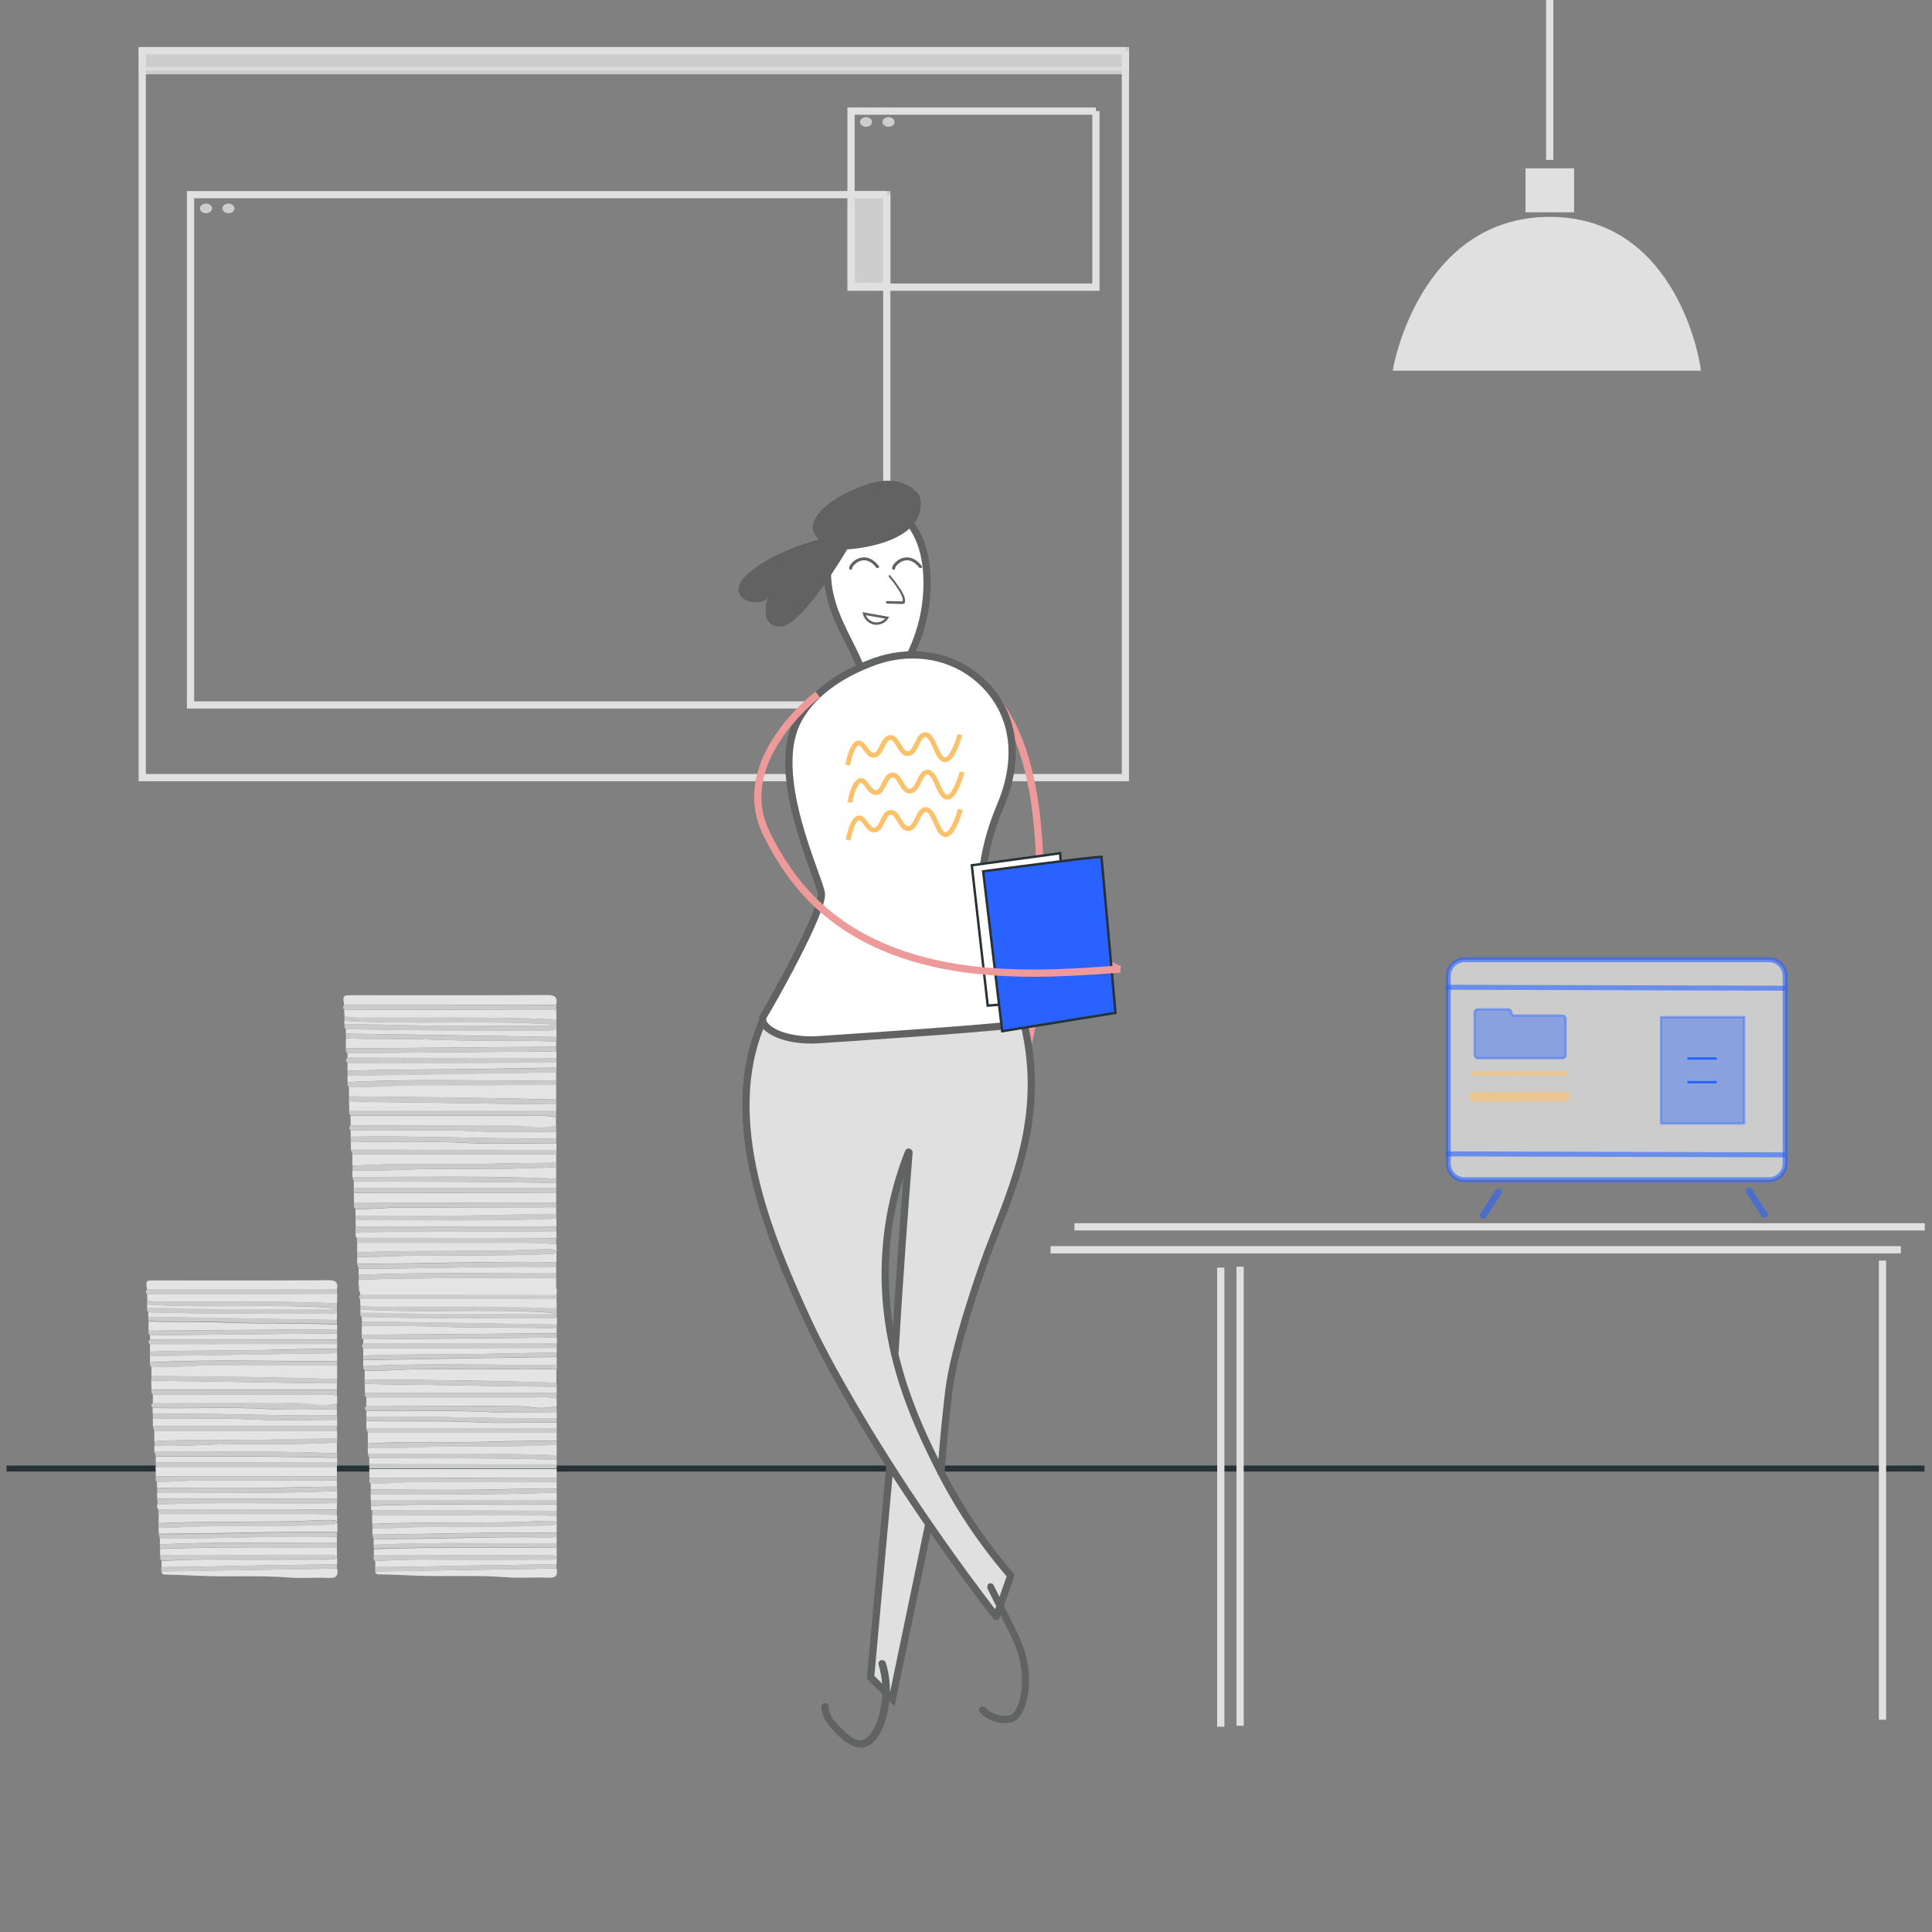 <?xml version="1.0" encoding="utf-8"?>
<!-- Generator: Adobe Illustrator 24.0.1, SVG Export Plug-In . SVG Version: 6.00 Build 0)  -->
<svg version="1.1" id="Layer_1" xmlns="http://www.w3.org/2000/svg" xmlns:xlink="http://www.w3.org/1999/xlink" x="0px" y="0px"
	 viewBox="0 0 800 800" style="enable-background:new 0 0 800 800;" xml:space="preserve">
<rect x="0" y="0" width="800" height="800" fill="#808080" stroke="none"/>
<style type="text/css">
	.st0{fill:none;stroke:#EF9A9A;stroke-width:3;stroke-miterlimit:10;}
	.st1{fill:none;stroke:#E0E0E0;stroke-width:3;stroke-miterlimit:10;}
	.st2{opacity:0.8;fill:#E0E0E0;stroke:#E0E0E0;stroke-width:3;stroke-miterlimit:10;}
	.st3{opacity:0.8;fill:#E0E0E0;}
	.st4{fill:none;stroke:#263238;stroke-width:2.491;stroke-miterlimit:10;}
	.st5{fill:#E0E0E0;stroke:#616262;stroke-width:3;stroke-miterlimit:10;}
	.st6{fill:#616262;}
	.st7{fill:none;stroke:#2962FF;stroke-miterlimit:10;}
	.st8{fill:#FFFFFF;stroke:#616262;stroke-width:3;stroke-miterlimit:10;}
	.st9{fill:none;stroke:#616262;stroke-miterlimit:10;}
	.st10{fill:#616261;}
	.st11{fill:none;stroke:#FCC26B;stroke-width:2;stroke-miterlimit:10;}
	.st12{fill:#E4E4E4;}
	.st13{fill:#CBCBCB;}
	.st14{fill:#E0E0E0;stroke:#E0E0E0;stroke-width:3;stroke-miterlimit:10;}
	.st15{fill:#FFFFFF;stroke:#263238;stroke-miterlimit:10;}
	.st16{fill:#2962FF;stroke:#263238;stroke-miterlimit:10;}
	.st17{opacity:0.6;fill:#FFFFFF;stroke:#2962FF;stroke-width:2.06;stroke-miterlimit:10;}
	
		.st18{opacity:0.6;fill:#FFFFFF;stroke:#2962FF;stroke-width:2.726;stroke-linecap:round;stroke-linejoin:round;stroke-miterlimit:10;}
	.st19{opacity:0.6;}
	.st20{fill:#FCC26B;}
	.st21{opacity:0.4;fill:#2962FF;stroke:#2962FF;stroke-miterlimit:10;}
	.st22{fill:#2962FF;stroke:#2962FF;stroke-miterlimit:10;}
</style>
<line class="st0" x1="463.5" y1="401.5" x2="455.5" y2="397.5"/>
<path class="st1" d="M367.2,80.6c0,47,0,93.9,0,140.9c0,23.5,0,46.9,0,70.4c-96.1,0-192.2,0-288.3,0V80.6
	C174.9,80.6,271.1,80.6,367.2,80.6"/>
<path class="st1" d="M453.8,46c0,16.2,0,32.4,0,48.6c0,8.1,0,16.2,0,24.3c-33.8,0-67.6,0-101.4,0V46C386.2,46,420,46,453.8,46"/>
<rect x="352.4" y="80.6" transform="matrix(-1 -1.224647e-16 1.224647e-16 -1 719.591 199.026)" class="st2" width="14.7" height="37.8"/>
<path class="st1" d="M466,21c0,66.9,0,133.8,0,200.7c0,33.4,0,66.9,0,100.3c-135.7,0-271.4,0-407.1,0V21C194.6,21,330.3,21,466,21"
	/>
<ellipse class="st3" cx="85.3" cy="86.3" rx="2.5" ry="2"/>
<ellipse class="st3" cx="94.6" cy="86.3" rx="2.5" ry="2"/>
<ellipse class="st3" cx="358.6" cy="50.5" rx="2.5" ry="2"/>
<ellipse class="st3" cx="367.9" cy="50.5" rx="2.5" ry="2"/>
<rect x="58.9" y="21" transform="matrix(-1 -1.224647e-16 1.224647e-16 -1 524.95 50.271)" class="st2" width="407.1" height="8.3"/>
<line class="st4" x1="2.7" y1="608.1" x2="796.9" y2="608.1"/>
<path class="st5" d="M368.5,606.5c-2.7,29.3-5.3,58.7-8,88l9,9c5-24,10-48,15-72"/>
<path class="st0" d="M406.6,282.3c2,2.2,4.7,5.4,7.5,9.5c6.7,9.8,15.6,27.2,16.5,67.9c0.4,19.3,2.2,45.1-6.1,77.9"/>
<path class="st5" d="M370.5,561.5c0.9-15.2,1.9-30.5,3-46c0.9-12.9,1.9-25.6,2.9-38.3c0-0.1-0.2-0.2-0.2-0.1c-3.2,8-7,19.8-8.7,34.3
	c-5.1,42.6,11.3,76.6,21,96c5.9,11.8,15.2,27.8,30,45c0,0,0,0.1,0,0.1c-2,5.6-3.9,11.2-5.9,16.8c0,0.1-0.1,0.1-0.2,0
	c-32.7-42.6-54.2-77.9-67.9-102.8c-6.9-12.6-10.1-19.9-12-24c-13.3-29.6-34.5-78.4-17-119c1.6-3.8,3.3-6.7,4-7.9c0,0,0.1-0.1,0.1,0
	c34.3,1,68.6,2,102.9,3c0,0,0.1,0,0.1,0.1c0.9,2.9,2.1,7.4,3,12.9c6,36-8.1,64-17,88c-2.2,6-13.7,38.4-15.8,57
	c-0.6,5.3-1.2,11-1.2,11c-1,9.6-1.6,17.6-2,23"/>
<g>
	<g>
		<path class="st6" d="M363.8,689.3c2.3,7.5,2,16-0.6,23.4c-0.6,1.7-1.4,3.4-2.5,4.9c-0.9,1.3-2.1,2.5-3.6,2.9
			c-1.5,0.4-3.1-0.3-4.4-1.1c-1.5-1-2.8-2.2-4.1-3.5c-2.6-2.5-5.5-5.5-5.5-9.3c0-1.9-3-1.9-3,0c0.1,4.1,2.6,7.5,5.3,10.3
			c2.8,2.9,6.1,6.2,10.3,6.7c4.5,0.5,7.7-3.6,9.4-7.2c1.9-4,2.8-8.4,3.2-12.8c0.5-5.1,0-10.2-1.5-15.1
			C366.1,686.6,363.3,687.4,363.8,689.3L363.8,689.3z"/>
	</g>
</g>
<g>
	<g>
		<path class="st6" d="M409,658c2.2,4.5,4.5,9,6.7,13.5c2.1,4.2,4.4,8.5,5.8,13c1.3,4.4,1.9,9,1.6,13.5c-0.1,2.2-0.4,4.3-1,6.4
			c-0.3,1-0.7,2.1-1.2,3c-0.4,0.8-0.9,1.7-1.6,2.3c-0.7,0.6-1.8,0.7-2.7,0.8c-1,0-2.1-0.1-3.1-0.3c-2.1-0.5-4-1.6-5.6-3.2
			c-1.3-1.4-3.5,0.7-2.1,2.1c3.2,3.3,8,5,12.5,4.2c2.5-0.5,4-2.2,5.1-4.4c1.1-2.2,1.8-4.6,2.2-7c0.8-5,0.6-10.1-0.5-15
			c-1.1-5.1-3.3-9.7-5.6-14.3c-2.7-5.4-5.4-10.8-8.1-16.3c-0.4-0.7-1.4-0.9-2.1-0.5C408.8,656.4,408.6,657.3,409,658L409,658z"/>
	</g>
</g>
<path class="st7" d="M1260.5,137.5"/>
<path class="st8" d="M353.4,291.3c0.7-0.5,1.8-1.5,2.7-3c7.6-12.3-16.3-30.6-13.2-55.5c0.4-3.4,1.5-10.3,7-15.2
	c8.9-8,23.2-5.2,26.3-1.6c8.6,10.1,8.3,25.6,7,35c-2.3,16-10,27.7-15.3,34.3C363,287.4,358.2,289.3,353.4,291.3z"/>
<g>
	<g>
		<path class="st6" d="M368.1,238.9c1.9,2.3,3.8,4.7,5.1,7.4c0.3,0.6,0.6,1.4,0.6,2.1c0,0.1,0,0.5,0,0.6c0,0-0.3,0-0.4,0
			c-0.4,0-0.8,0-1.2,0c-1.6,0-3.3-0.1-4.9-0.1c-0.6,0-0.6,1,0,1c1.9,0.1,3.8,0.1,5.7,0.2c0.7,0,1.5,0.1,1.7-0.7
			c0.2-0.7,0-1.6-0.2-2.3c-0.6-1.6-1.6-3.1-2.5-4.4c-1-1.5-2.1-2.9-3.2-4.2C368.4,237.7,367.7,238.4,368.1,238.9L368.1,238.9z"/>
	</g>
</g>
<path class="st9" d="M357.8,254.1c0.5,2.2,2.4,3.8,4.5,4.1c2,0.2,4-0.7,5.1-2.4C364.2,255.2,361,254.7,357.8,254.1z"/>
<g>
	<g>
		<path class="st6" d="M370.6,235.5c0.2-1.1,1.1-1.9,2-2.5c0.8-0.6,1.7-0.9,2.7-1c2.2-0.1,4,1.3,5.3,3c0.5,0.6,1.6,0,1.1-0.6
			c-1.5-2-3.8-3.8-6.5-3.6c-1.2,0.1-2.4,0.5-3.4,1.2c-1.1,0.8-2.1,1.8-2.4,3.1C369.2,235.9,370.4,236.3,370.6,235.5L370.6,235.5z"/>
	</g>
</g>
<g>
	<g>
		<path class="st6" d="M352.8,235.5c0.2-1.1,1.1-1.9,2-2.5c0.8-0.6,1.7-0.9,2.7-1c2.2-0.1,4,1.3,5.3,3c0.5,0.6,1.6,0,1.1-0.6
			c-1.5-2-3.8-3.8-6.5-3.6c-1.2,0.1-2.4,0.5-3.4,1.2c-1.1,0.8-2.1,1.8-2.4,3.1C351.5,235.9,352.7,236.3,352.8,235.5L352.8,235.5z"/>
	</g>
</g>
<path class="st8" d="M403.1,279.4c-11.6-8.8-27.1-10.4-40.8-5.5c-10.6,3.8-25.2,11.3-32.1,24.8c-11.6,22.6,8.9,64.2,9.9,71.2
	c1.1,7-21.1,46.3-23.9,50.7c-2.7,4.4,7.4,11,23,9.9s84.7-5.5,84.9-7c0.2-1.5-5.1-8.4-8.2-15.4c-3.2-7-18.6-34.4-1.7-74.3
	C424.8,308.7,416.9,289.8,403.1,279.4z"/>
<path class="st10" d="M381.3,207.8c-0.1-1.5-0.6-2.9-1.7-4c-2.6-2.8-9.2-7.4-21.9-2.8c-17.5,6.4-25.9,16.7-18.4,22.4
	c0,0-18,4.2-29.3,13.9c-11.3,9.7,2.9,15,7.9,10.5c0,0-4,11.2,5,11.7c8.9,0.4,27.9-32,27.9-32S382.2,226,381.3,207.8z"/>
<path class="st11" d="M351,316.8c0.7-3.5,2-8.1,4-9c2.6-1.2,3.9,5.4,7.1,4.9c3-0.5,3.3-6.8,6.3-7.3c3.3-0.6,4.2,7,7.6,6.7
	c3.4-0.3,4-7.9,7.1-7.9c3.6,0,4.7,10.1,8.1,10.4c1.4,0.1,3.6-1.5,6.3-10.4"/>
<path class="st11" d="M351.9,332.3c0.7-3.5,2-8.1,4-9c2.6-1.2,3.9,5.4,7.1,4.9c3-0.5,3.3-6.8,6.3-7.3c3.3-0.6,4.2,7,7.6,6.7
	c3.4-0.3,4-7.9,7.1-7.9c3.6,0,4.7,10.1,8.1,10.4c1.4,0.1,3.6-1.5,6.3-10.4"/>
<path class="st11" d="M351.2,347.8c0.7-3.5,2-8.1,4-9c2.6-1.2,3.9,5.4,7.1,4.9c3-0.5,3.3-6.8,6.3-7.3c3.3-0.6,4.2,7,7.6,6.7
	c3.4-0.3,4-7.9,7.1-7.9c3.6,0,4.7,10.1,8.1,10.4c1.4,0.1,3.6-1.5,6.3-10.4"/>
<g>
	<g>
		<path class="st12" d="M144.5,454c0-1.3,0-2.7,0-4c9.6,0.4,19.2-0.7,28.9-0.7c19,0.1,37.9,0,56.9-0.1c0,2,0,4.1,0,6.1
			C201.8,454.5,173.1,454.3,144.5,454z"/>
		<path class="st12" d="M142.5,416.1c-0.6-4-0.6-4,3.5-4c26.8,0,53.7,0.1,80.5-0.1c3.3,0,4.5,0.9,3.8,4.1
			C201.1,416.1,171.8,416.1,142.5,416.1z"/>
		<path class="st12" d="M145.2,466c0-1.3,0-2.6-0.1-3.9c25,0,50,0,74.9,0c3.4,0,6.8-0.2,10.2,0.6c0,1.2,0,2.3,0,3.5
			c-3.7,0.8-7.5,1-11.2,0.5c-5.7-0.8-11.5-0.5-17.2-0.5C183,466,164.1,466,145.2,466z"/>
		<path class="st13" d="M142.6,422.7c0-0.6,0-1.3,0-1.9c3.4,0.8,6.8,0.6,10.2,0.6c25.9,0.1,51.7-0.4,77.6,0.7c0,1.3,0,2.6,0,3.9
			c-1.4,1-3,0.7-4.5,0.7c-27.6,0-55.1,0.1-82.7-0.6c-0.7-0.5-0.6-1.3-0.5-2c8.7,0,17.4,0.2,26.2,0.4c18.8,0.5,37.7,0.2,56.5,0.2
			c1,0,2.1,0.4,3.4-0.5C199.8,422.3,171.1,424.4,142.6,422.7z"/>
		<path class="st12" d="M146.6,498.1c0-1.4-0.1-2.7-0.1-4.1c27.9,0,55.9,0,83.8-0.1c0,1.4,0,2.7,0,4.1
			C202.4,498,174.5,498,146.6,498.1z"/>
		<path class="st12" d="M145.9,482.7c0-1.6,0-3.1,0-4.7c28.1,0,56.3,0,84.4,0c0,1.2,0,2.3,0,3.5c-9.4,0.1-18.7,0.1-28.1,0.4
			C183.4,482.5,164.6,481.5,145.9,482.7z"/>
		<path class="st12" d="M230.4,422.1c-25.8-1.1-51.7-0.6-77.6-0.7c-3.4,0-6.8,0.2-10.2-0.6c0-0.9,0-1.8-0.1-2.7
			c29.3,0,58.6,0,87.8-0.1C230.4,419.4,230.4,420.7,230.4,422.1z"/>
		<path class="st12" d="M230.3,457.3c0,0.9,0,1.9,0,2.8c-28.6,0-57.1,0-85.7,0c0-1.4,0-2.7-0.1-4.1c8.3,0.3,16.6,0.4,24.8,0.5
			C189.7,456.7,210,457.2,230.3,457.3z"/>
		<path class="st12" d="M145.9,487.4c0-0.9,0-1.9,0-2.8c11.9,0.5,23.8-0.6,35.7-0.6c16.2,0,32.5,0.2,48.7-0.7c0,1.6,0,3.2,0,4.8
			C202.2,486.8,174.1,487.4,145.9,487.4z"/>
		<path class="st12" d="M143.2,434.1c0-1.4,0-2.7,0-4.1c12,0.4,24.1,0,36.1,0.5c17,0.7,34,0.1,51,0.8c0,0.7,0,1.4,0,2.1
			C201.3,433.6,172.3,433.9,143.2,434.1z"/>
		<path class="st12" d="M147.9,518.6c0-1.3,0-2.7,0-4c23.8,0,47.6,0,71.4,0c3.7,0,7.4,0.4,11.1,0.6c0,0.9,0,1.8,0.1,2.8
			c-1.2-0.8-2.5-0.7-3.9-0.7c-5.3,0-10.6,0.4-15.9,0.5C189.7,518.2,168.8,517.7,147.9,518.6z"/>
		<path class="st12" d="M230.3,529.2c0,1.4,0,2.7,0,4.1c-1-0.7-2.1-0.7-3.2-0.7c-26.2,0-52.4,0.1-78.6,0.1c0-0.9,0-1.9,0-2.8
			C175.8,528.9,203.1,529.4,230.3,529.2z"/>
		<path class="st12" d="M145.3,476.1c0-1.1,0-2.3,0-3.4c15.9,0.4,31.9-0.3,47.8,0.6c12.4,0.6,24.8,0.1,37.3,0.1c0,0.9,0,1.8,0,2.8
			C202,476.1,173.6,476.1,145.3,476.1z"/>
		<path class="st12" d="M230.3,499.9c0,0.9,0,1.9,0,2.8c-9.1,0-18.1,0.3-27.2,0.5c-18.6,0.4-37.3,0.1-55.9,0.2c0-0.9,0-1.8,0-2.7
			c7.1,0.1,14.1-0.8,21.2-0.7C189.1,500.1,209.7,499.9,230.3,499.9z"/>
		<path class="st12" d="M147.9,523.3c0-0.9,0-1.9,0-2.8c6.9,0.2,13.7-0.4,20.5-0.5c19.6-0.3,39.2,0.1,58.8-0.7
			c1.1,0,2.2-0.1,3.2-0.7c0,1.4,0,2.7,0,4.1C202.9,522.1,175.4,523.3,147.9,523.3z"/>
		<path class="st12" d="M230.3,468.6c0,0.9,0,1.9,0,2.8c-28.4,0.3-56.7-1.2-85.1-0.7c0-0.9,0-1.8,0-2.7c17.9,0.4,35.9-0.5,53.8,0.5
			C209.4,469.1,219.9,468.6,230.3,468.6z"/>
		<path class="st12" d="M230.3,444c0,1.1,0,2.3,0,3.4c-28.8,0.3-57.6-0.9-86.4,0.7c0-0.9,0-1.8,0-2.7
			C172.7,444.9,201.5,444.4,230.3,444z"/>
		<path class="st12" d="M230.4,504.6c0,1.1,0,2.3,0,3.4c-27.7,0-55.4,0-83.1,0c0-0.9,0-1.8-0.1-2.7
			C174.9,505.1,202.6,505.8,230.4,504.6z"/>
		<path class="st12" d="M143.9,443.4c0-1.1,0-2.2,0-3.3c28.8,0,57.6,0,86.5-0.1c0,0.7,0,1.4,0,2.1c-8.5,0.1-17,0.2-25.5,0.4
			C184.5,443,164.2,442.6,143.9,443.4z"/>
		<path class="st12" d="M230.3,538.5c0.6,3.1-0.5,4.3-3.8,4.1c-6.3-0.3-12.6,0.3-18.9-0.2c-13.8-1.1-27.6-0.1-41.4-0.7
			c-4.9-0.2-9.9-0.5-14.8-0.5c-1,0-2.1,0.1-2.2-1.3C176.3,539.5,203.3,539,230.3,538.5z"/>
		<path class="st12" d="M147.8,512.6c-0.7-0.5-0.6-1.3-0.5-2.1c27.7-1.3,55.4-0.2,83.1-0.7c0,0.9,0,1.9,0,2.8
			C202.8,512.7,175.3,512.6,147.8,512.6z"/>
		<path class="st12" d="M146.5,492c0-0.9,0-1.8,0-2.7c27.9,0,55.9-0.1,83.8,0.6c0,0.7,0,1.4,0,2.1C202.4,492,174.5,492,146.5,492z"
			/>
		<path class="st12" d="M230.4,533.9c0,0.9,0,1.8,0,2.7c-9.3,0.2-18.5,0.3-27.8,0.4c-17.8,0.3-35.6,0.9-53.4,0.9c0-0.9,0-1.8,0-2.7
			c9.2-0.6,18.3-0.7,27.5-0.7c16.5,0.1,33,0,49.5,0C227.6,534.6,229.1,534.8,230.4,533.9z"/>
		<path class="st12" d="M143.9,438c0-0.6,0-1.3,0-1.9c26.5-0.2,53-0.5,79.5-0.7c2.3,0,4.6,0,7-0.1c0,0.9,0,1.9,0,2.8
			C201.5,438.1,172.7,438.1,143.9,438z"/>
		<path class="st12" d="M230.3,524.5c0,0.9,0,1.9,0,2.8c-27.3,0.1-54.6-0.6-81.8,0.6c0-0.9,0-1.8,0-2.6c25.8,0.2,51.6-1.1,77.5-0.7
			C227.4,524.6,228.9,524.6,230.3,524.5z"/>
		<path class="st13" d="M230.4,483.3c-16.2,0.9-32.5,0.7-48.7,0.7c-11.9,0-23.8,1.1-35.7,0.6c0-0.6,0-1.3,0-1.9
			c18.8-1.2,37.6-0.2,56.3-0.8c9.4-0.3,18.8-0.3,28.1-0.4C230.3,482,230.3,482.6,230.4,483.3z"/>
		<path class="st13" d="M230.3,468.6c-10.4,0-20.9,0.5-31.3-0.1c-18-1-35.9-0.1-53.8-0.5c-0.8-0.7-0.8-1.3,0-2c18.9,0,37.8,0,56.7,0
			c5.7,0,11.4-0.3,17.2,0.5c3.7,0.5,7.5,0.3,11.2-0.5C230.3,466.9,230.3,467.8,230.3,468.6z"/>
		<path class="st13" d="M230.3,457.3c-20.3-0.1-40.6-0.6-61-0.8c-8.3-0.1-16.5-0.1-24.8-0.5c0-0.7,0-1.3,0-2
			c28.6,0.2,57.2,0.5,85.8,1.4C230.3,456,230.3,456.7,230.3,457.3z"/>
		<path class="st12" d="M143.2,426.1c27.6,0.7,55.1,0.6,82.7,0.6c1.5,0,3.1,0.3,4.5-0.7c0,1.1,0,2.3,0,3.4
			c-29.1-0.5-58.1-1-87.2-1.4C143.2,427.4,143.2,426.7,143.2,426.1z"/>
		<path class="st13" d="M143.9,448.1c28.8-1.5,57.6-0.4,86.4-0.7c0,0.6,0,1.3,0,1.9c-19,0-37.9,0.1-56.9,0.1
			c-9.6,0-19.2,1.1-28.9,0.7C143.8,449.6,143.9,448.8,143.9,448.1z"/>
		<path class="st13" d="M143.9,443.4c20.3-0.7,40.7-0.4,61-0.8c8.5-0.2,17-0.3,25.5-0.4c0,0.6,0,1.3,0,1.9
			c-28.8,0.5-57.6,0.9-86.4,1.4C143.9,444.7,143.9,444,143.9,443.4z"/>
		<path class="st13" d="M230.4,418c-29.3,0-58.6,0-87.8,0.1c-0.7-0.7-0.8-1.3,0-2c29.3,0,58.5,0,87.8,0.1
			C230.3,416.8,230.3,417.4,230.4,418z"/>
		<path class="st13" d="M230.3,489.9c-27.9-0.7-55.9-0.6-83.8-0.6c-0.2-0.6-0.4-1.3-0.6-1.9c28.1,0.1,56.3-0.5,84.4,0.7
			C230.4,488.7,230.3,489.3,230.3,489.9z"/>
		<path class="st13" d="M143.9,438c28.8,0,57.7,0,86.5,0.1c0,0.6,0,1.3,0,1.9c-28.8,0-57.6,0-86.5,0.1
			C143.1,439.4,143.1,438.7,143.9,438z"/>
		<path class="st13" d="M230.4,504.6c-27.7,1.3-55.4,0.5-83.2,0.7c0-0.7,0-1.3,0-2c18.6,0,37.3,0.3,55.9-0.2
			c9.1-0.2,18.1-0.5,27.2-0.5C230.3,503.3,230.3,504,230.4,504.6z"/>
		<path class="st13" d="M230.3,499.9c-20.6,0-41.3,0.2-61.9,0c-7.1-0.1-14.1,0.8-21.2,0.7c-0.9-0.7-0.6-1.7-0.6-2.6
			c27.9,0,55.8,0,83.7,0C230.3,498.6,230.3,499.3,230.3,499.9z"/>
		<path class="st13" d="M144.6,460.1c28.6,0,57.1,0,85.7,0c0,0.8,0,1.7,0,2.5c-3.4-0.8-6.8-0.6-10.2-0.6c-25,0-50,0-74.9,0
			C144.5,461.5,144.6,460.8,144.6,460.1z"/>
		<path class="st13" d="M145.3,476.1c28.4,0,56.7,0,85.1,0c0,0.6,0,1.3,0,1.9c-28.1,0-56.3,0-84.4,0
			C145.7,477.3,145.5,476.7,145.3,476.1z"/>
		<path class="st13" d="M145.2,470.7c28.4-0.5,56.7,1,85.1,0.7c0,0.6,0,1.3,0,1.9c-12.4,0-24.9,0.5-37.3-0.1
			c-16-0.8-31.9-0.1-47.8-0.6C145.2,472,145.2,471.3,145.2,470.7z"/>
		<path class="st13" d="M230.3,509.9c-27.7,0.5-55.4-0.7-83.1,0.7c0-0.8,0-1.7,0-2.5c27.7,0,55.4,0,83.1,0
			C230.4,508.6,230.3,509.3,230.3,509.9z"/>
		<path class="st13" d="M230.4,533.9c-1.3,0.9-2.8,0.7-4.2,0.7c-16.5,0-33,0.1-49.5,0c-9.2,0-18.3,0.1-27.5,0.7
			c-0.9-0.7-0.6-1.7-0.6-2.6c26.2,0,52.4,0,78.6-0.1c1.1,0,2.2,0.1,3.2,0.7C230.4,533.5,230.4,533.7,230.4,533.9z"/>
		<path class="st13" d="M147.8,512.6c27.5,0,55,0,82.5,0.1c0,0.8,0,1.7,0,2.5c-3.7-0.2-7.4-0.5-11.1-0.6c-23.8-0.1-47.6,0-71.4,0
			C147.8,513.9,147.8,513.3,147.8,512.6z"/>
		<path class="st13" d="M143.2,428c29.1,0.5,58.1,1,87.2,1.4c0,0.6,0,1.3,0,1.9c-17-0.7-34-0.1-51-0.8c-12-0.5-24.1-0.1-36.1-0.5
			C143.2,429.4,143.2,428.7,143.2,428z"/>
		<path class="st13" d="M230.3,435.3c-2.3,0-4.6,0-7,0.1c-26.5,0.2-53,0.5-79.5,0.7c-0.7-0.5-0.6-1.3-0.6-2
			c29-0.2,58.1-0.4,87.1-0.7C230.3,434.1,230.3,434.7,230.3,435.3z"/>
		<path class="st13" d="M146.5,492c27.9,0,55.9,0,83.8,0c0,0.6,0,1.3,0,1.9c-27.9,0-55.9,0-83.8,0
			C146.5,493.3,146.5,492.7,146.5,492z"/>
		<path class="st13" d="M148.5,527.9c27.3-1.2,54.6-0.5,81.8-0.6c0,0.6,0,1.3,0,1.9c-27.2,0.2-54.5-0.3-81.7,0.7
			C148.6,529.2,148.5,528.6,148.5,527.9z"/>
		<path class="st13" d="M149.2,537.9c17.8,0,35.6-0.6,53.4-0.9c9.3-0.1,18.5-0.2,27.8-0.4c0,0.6,0,1.3,0,1.9
			c-27,0.5-54.1,0.9-81.1,1.4C149.2,539.3,149.2,538.6,149.2,537.9z"/>
		<path class="st13" d="M230.3,524.5c-1.4,0-2.9,0.1-4.3,0.1c-25.8-0.4-51.6,0.9-77.5,0.7c-0.2-0.6-0.4-1.3-0.6-1.9
			c27.5,0,54.9-1.2,82.4-0.7C230.3,523.3,230.3,523.9,230.3,524.5z"/>
		<path class="st13" d="M230.4,518.6c-1,0.6-2.1,0.7-3.2,0.7c-19.6,0.8-39.2,0.5-58.8,0.7c-6.8,0.1-13.7,0.7-20.5,0.5
			c0-0.6,0-1.3,0-1.9c20.9-0.9,41.8-0.5,62.8-0.8c5.3-0.1,10.6-0.5,15.9-0.5c1.3,0,2.7-0.1,3.9,0.7
			C230.4,518.2,230.4,518.4,230.4,518.6z"/>
		<path class="st12" d="M142.6,422.7c28.6,1.7,57.2-0.4,86.1,1.5c-1.2,0.9-2.3,0.5-3.4,0.5c-18.8,0-37.7,0.3-56.5-0.2
			c-8.7-0.2-17.4-0.4-26.2-0.4C142.6,423.7,142.6,423.2,142.6,422.7z"/>
	</g>
	<g>
		<path class="st12" d="M151,571.2c0-1.2,0-2.5,0-3.7c8.9,0.4,17.8-0.7,26.7-0.6c17.6,0.1,35.1,0,52.7,0c0,1.9,0,3.8,0,5.7
			C204,571.6,177.5,571.4,151,571.2z"/>
		<path class="st12" d="M149.2,536c-0.6-3.7-0.6-3.7,3.2-3.7c24.8,0,49.7,0,74.5-0.1c3,0,4.2,0.9,3.5,3.8
			C203.4,536.1,176.3,536,149.2,536z"/>
		<path class="st12" d="M151.7,582.3c0-1.2,0-2.4,0-3.7c23.1,0,46.3,0,69.4,0c3.2,0,6.3-0.2,9.4,0.5c0,1.1,0,2.2,0,3.2
			c-3.4,0.7-7,0.9-10.4,0.4c-5.3-0.7-10.6-0.4-15.9-0.5C186.7,582.2,169.2,582.3,151.7,582.3z"/>
		<path class="st13" d="M149.2,542.2c0-0.6,0-1.2,0-1.8c3.1,0.7,6.3,0.5,9.5,0.6c23.9,0.1,47.9-0.4,71.8,0.7c0,1.2,0,2.4,0,3.6
			c-1.3,0.9-2.8,0.6-4.2,0.6c-25.5,0-51.1,0.1-76.6-0.6c-0.6-0.5-0.5-1.2-0.5-1.8c8.1,0,16.2,0.2,24.2,0.4
			c17.4,0.4,34.9,0.2,52.3,0.1c1,0,2,0.3,3.1-0.5C202.2,541.8,175.7,543.7,149.2,542.2z"/>
		<path class="st12" d="M153,612c0-1.3-0.1-2.5-0.1-3.8c25.9,0,51.7,0,77.6,0c0,1.3,0,2.5,0,3.8C204.7,611.9,178.8,611.9,153,612z"
			/>
		<path class="st12" d="M152.3,597.7c0-1.5,0-2.9,0-4.4c26.1,0,52.1,0,78.2,0c0,1.1,0,2.1,0,3.2c-8.7,0.1-17.4,0.1-26.1,0.4
			C187.1,597.6,169.7,596.6,152.3,597.7z"/>
		<path class="st12" d="M230.5,541.6c-23.9-1-47.9-0.6-71.8-0.7c-3.2,0-6.3,0.2-9.5-0.6c0-0.8,0-1.7-0.1-2.5c27.1,0,54.2,0,81.3-0.1
			C230.5,539.1,230.5,540.4,230.5,541.6z"/>
		<path class="st12" d="M230.5,574.2c0,0.9,0,1.7,0,2.6c-26.5,0-52.9,0-79.4,0c0-1.3,0-2.5-0.1-3.8c7.7,0.3,15.3,0.3,23,0.4
			C192.8,573.7,211.7,574.1,230.5,574.2z"/>
		<path class="st12" d="M152.3,602.1c0-0.9,0-1.7,0-2.6c11,0.5,22.1-0.6,33.1-0.6c15,0,30.1,0.2,45.1-0.7c0,1.5,0,2.9,0,4.4
			C204.5,601.6,178.4,602.1,152.3,602.1z"/>
		<path class="st12" d="M149.8,552.7c0-1.3,0-2.5,0-3.8c11.1,0.3,22.3,0,33.4,0.5c15.7,0.6,31.5,0.1,47.3,0.7c0,0.6,0,1.3,0,1.9
			C203.6,552.3,176.7,552.5,149.8,552.7z"/>
		<path class="st12" d="M154.1,631c0-1.2,0-2.5,0-3.7c22,0,44.1,0,66.1,0c3.4,0,6.8,0.3,10.3,0.5c0,0.9,0,1.7,0,2.6
			c-1.1-0.7-2.3-0.6-3.6-0.6c-4.9,0-9.8,0.4-14.7,0.5C192.9,630.6,173.5,630.2,154.1,631z"/>
		<path class="st12" d="M230.5,640.8c0,1.3,0,2.5,0,3.8c-0.9-0.6-1.9-0.7-2.9-0.6c-24.3,0-48.5,0.1-72.8,0.1c0-0.9,0-1.7,0-2.6
			C180,640.5,205.3,641,230.5,640.8z"/>
		<path class="st12" d="M151.7,591.6c0-1.1,0-2.1,0-3.2c14.8,0.4,29.5-0.2,44.3,0.5c11.5,0.6,23,0.1,34.5,0.1c0,0.9,0,1.7,0,2.6
			C204.3,591.6,178,591.6,151.7,591.6z"/>
		<path class="st12" d="M230.5,613.7c0,0.9,0,1.7,0,2.6c-8.4,0-16.8,0.2-25.2,0.4c-17.3,0.4-34.5,0.1-51.8,0.1c0-0.8,0-1.7,0-2.5
			c6.6,0.1,13.1-0.7,19.7-0.7C192.3,613.8,211.4,613.7,230.5,613.7z"/>
		<path class="st12" d="M154.2,635.4c0-0.9,0-1.7,0-2.6c6.3,0.2,12.7-0.4,19-0.5c18.1-0.3,36.3,0.1,54.4-0.7c1,0,2-0.1,2.9-0.7
			c0,1.3,0,2.5,0,3.8C205.1,634.2,179.6,635.3,154.2,635.4z"/>
		<path class="st12" d="M230.5,584.7c0,0.9,0,1.7,0,2.6c-26.3,0.3-52.5-1.1-78.8-0.6c0-0.8,0-1.7,0-2.5c16.6,0.4,33.2-0.4,49.9,0.5
			C211.1,585.2,220.8,584.7,230.5,584.7z"/>
		<path class="st12" d="M230.5,561.9c0,1.1,0,2.1,0,3.2c-26.7,0.3-53.4-0.8-80.1,0.6c0-0.8,0-1.7,0-2.5
			C177.1,562.7,203.8,562.3,230.5,561.9z"/>
		<path class="st12" d="M230.5,618c0,1.1,0,2.1,0,3.2c-25.7,0-51.3,0-77,0c0-0.8,0-1.7-0.1-2.5C179.2,618.5,204.8,619.2,230.5,618z"
			/>
		<path class="st12" d="M150.4,561.3c0-1,0-2.1,0-3.1c26.7,0,53.4,0,80.1-0.1c0,0.7,0,1.3,0,2c-7.9,0.1-15.7,0.2-23.6,0.4
			C188.1,561,169.2,560.6,150.4,561.3z"/>
		<path class="st12" d="M230.5,649.5c0.6,2.9-0.4,4-3.5,3.8c-5.8-0.3-11.7,0.3-17.5-0.2c-12.8-1-25.6-0.1-38.3-0.7
			c-4.6-0.2-9.2-0.4-13.8-0.5c-0.9,0-1.9,0.1-2-1.2C180.4,650.3,205.5,649.9,230.5,649.5z"/>
		<path class="st12" d="M154.1,625.5c-0.7-0.5-0.5-1.2-0.5-1.9c25.6-1.2,51.3-0.2,76.9-0.6c0,0.9,0,1.7,0,2.6
			C205,625.5,179.5,625.5,154.1,625.5z"/>
		<path class="st12" d="M152.9,606.3c0-0.8,0-1.7,0-2.5c25.9,0,51.8-0.1,77.6,0.6c0,0.7,0,1.3,0,2
			C204.6,606.4,178.8,606.4,152.9,606.3z"/>
		<path class="st12" d="M230.5,645.2c0,0.8,0,1.7,0,2.5c-8.6,0.2-17.2,0.3-25.7,0.4c-16.5,0.2-32.9,0.8-49.4,0.8c0-0.8,0-1.6,0-2.5
			c8.5-0.5,17-0.7,25.5-0.6c15.3,0.1,30.6,0,45.8,0C228,645.8,229.3,646,230.5,645.2z"/>
		<path class="st12" d="M150.4,556.4c0-0.6,0-1.2,0-1.8c24.6-0.2,49.1-0.4,73.7-0.7c2.2,0,4.3,0,6.5-0.1c0,0.9,0,1.7,0,2.6
			C203.8,556.4,177.1,556.4,150.4,556.4z"/>
		<path class="st12" d="M230.5,636.5c0,0.9,0,1.7,0,2.6c-25.3,0.1-50.5-0.6-75.8,0.6c0-0.8,0-1.6,0-2.4c23.9,0.2,47.8-1.1,71.8-0.7
			C227.8,636.6,229.1,636.5,230.5,636.5z"/>
		<path class="st13" d="M230.5,598.3c-15,0.9-30.1,0.6-45.1,0.7c-11,0-22.1,1.1-33.1,0.6c0-0.6,0-1.2,0-1.8
			c17.4-1.1,34.8-0.2,52.2-0.8c8.7-0.3,17.4-0.3,26.1-0.4C230.5,597.1,230.5,597.7,230.5,598.3z"/>
		<path class="st13" d="M230.5,584.7c-9.7,0-19.3,0.5-29-0.1c-16.6-0.9-33.3-0.1-49.9-0.5c-0.7-0.6-0.7-1.2,0-1.8
			c17.5,0,35,0,52.5,0c5.3,0,10.6-0.3,15.9,0.5c3.4,0.5,6.9,0.3,10.4-0.4C230.5,583.1,230.5,583.9,230.5,584.7z"/>
		<path class="st13" d="M230.5,574.2c-18.8-0.1-37.6-0.5-56.5-0.8c-7.6-0.1-15.3-0.1-23-0.4c0-0.6,0-1.2,0-1.8
			c26.5,0.2,53,0.5,79.5,1.3C230.5,573,230.5,573.6,230.5,574.2z"/>
		<path class="st12" d="M149.8,545.3c25.5,0.7,51.1,0.6,76.6,0.6c1.4,0,2.9,0.3,4.2-0.6c0,1.1,0,2.1,0,3.2
			c-26.9-0.4-53.8-0.9-80.7-1.3C149.8,546.5,149.8,545.9,149.8,545.3z"/>
		<path class="st13" d="M150.5,565.7c26.7-1.4,53.4-0.3,80.1-0.6c0,0.6,0,1.2,0,1.7c-17.6,0-35.1,0.1-52.7,0c-8.9,0-17.8,1-26.7,0.6
			C150.3,567,150.4,566.3,150.5,565.7z"/>
		<path class="st13" d="M150.4,561.3c18.8-0.7,37.7-0.4,56.5-0.8c7.9-0.2,15.7-0.3,23.6-0.4c0,0.6,0,1.2,0,1.7
			c-26.7,0.4-53.4,0.8-80.1,1.3C150.4,562.5,150.4,561.9,150.4,561.3z"/>
		<path class="st13" d="M230.5,537.8c-27.1,0-54.2,0-81.3,0.1c-0.7-0.6-0.7-1.2,0-1.8c27.1,0,54.2,0,81.3,0.1
			C230.5,536.7,230.5,537.2,230.5,537.8z"/>
		<path class="st13" d="M230.5,604.4c-25.9-0.7-51.7-0.6-77.6-0.6c-0.2-0.6-0.4-1.2-0.6-1.8c26.1,0.1,52.1-0.5,78.2,0.6
			C230.5,603.3,230.5,603.8,230.5,604.4z"/>
		<path class="st13" d="M150.4,556.4c26.7,0,53.4,0,80.1,0.1c0,0.6,0,1.2,0,1.7c-26.7,0-53.4,0-80.1,0.1
			C149.7,557.6,149.7,557,150.4,556.4z"/>
		<path class="st13" d="M230.5,618c-25.7,1.2-51.3,0.5-77,0.7c0-0.6,0-1.2,0-1.8c17.3,0,34.5,0.2,51.8-0.1
			c8.4-0.2,16.8-0.5,25.2-0.4C230.5,616.8,230.5,617.4,230.5,618z"/>
		<path class="st13" d="M230.5,613.7c-19.1,0-38.2,0.2-57.3,0c-6.6,0-13.1,0.8-19.7,0.7c-0.9-0.6-0.5-1.6-0.5-2.4
			c25.9,0,51.7,0,77.5,0C230.5,612.5,230.5,613.1,230.5,613.7z"/>
		<path class="st13" d="M151.1,576.8c26.5,0,52.9,0,79.4,0c0,0.8,0,1.5,0,2.3c-3.1-0.7-6.3-0.5-9.4-0.5c-23.1,0-46.3,0-69.4,0
			C151,578.1,151.1,577.5,151.1,576.8z"/>
		<path class="st13" d="M151.7,591.6c26.3,0,52.5,0,78.8,0c0,0.6,0,1.2,0,1.7c-26.1,0-52.1,0-78.2,0
			C152.1,592.8,151.9,592.2,151.7,591.6z"/>
		<path class="st13" d="M151.7,586.6c26.3-0.4,52.6,0.9,78.8,0.6c0,0.6,0,1.2,0,1.7c-11.5,0-23,0.5-34.5-0.1
			c-14.8-0.8-29.5-0.1-44.3-0.5C151.7,587.8,151.7,587.2,151.7,586.6z"/>
		<path class="st13" d="M230.5,622.9c-25.6,0.4-51.3-0.6-76.9,0.6c0-0.8,0-1.6,0-2.4c25.7,0,51.3,0,77,0
			C230.5,621.8,230.5,622.3,230.5,622.9z"/>
		<path class="st13" d="M230.5,645.2c-1.2,0.8-2.6,0.6-3.9,0.6c-15.3,0-30.6,0.1-45.8,0c-8.5,0-17,0.1-25.5,0.6
			c-0.9-0.6-0.5-1.6-0.5-2.4c24.3,0,48.5,0,72.8-0.1c1,0,2,0,2.9,0.6C230.5,644.8,230.5,645,230.5,645.2z"/>
		<path class="st13" d="M154.1,625.5c25.5,0,50.9,0,76.4,0.1c0,0.8,0,1.6,0,2.3c-3.4-0.2-6.8-0.5-10.3-0.5c-22-0.1-44.1,0-66.1,0
			C154.1,626.7,154.1,626.1,154.1,625.5z"/>
		<path class="st13" d="M149.8,547.1c26.9,0.4,53.8,0.9,80.7,1.3c0,0.6,0,1.2,0,1.7c-15.7-0.7-31.5-0.1-47.3-0.7
			c-11.2-0.5-22.3-0.1-33.4-0.5C149.8,548.3,149.8,547.7,149.8,547.1z"/>
		<path class="st13" d="M230.5,553.8c-2.2,0-4.3,0-6.5,0.1c-24.6,0.2-49.1,0.4-73.7,0.7c-0.7-0.5-0.6-1.2-0.5-1.9
			c26.9-0.2,53.8-0.4,80.7-0.6C230.5,552.7,230.5,553.3,230.5,553.8z"/>
		<path class="st13" d="M152.9,606.3c25.9,0,51.7,0,77.6,0c0,0.6,0,1.2,0,1.7c-25.9,0-51.7,0-77.6,0
			C152.9,607.6,152.9,607,152.9,606.3z"/>
		<path class="st13" d="M154.7,639.6c25.3-1.1,50.5-0.4,75.8-0.6c0,0.6,0,1.2,0,1.7c-25.2,0.2-50.5-0.3-75.7,0.6
			C154.8,640.8,154.7,640.2,154.7,639.6z"/>
		<path class="st13" d="M155.3,648.9c16.5,0,32.9-0.6,49.4-0.8c8.6-0.1,17.2-0.2,25.7-0.4c0,0.6,0,1.2,0,1.8
			c-25.1,0.4-50.1,0.8-75.2,1.3C155.4,650.1,155.4,649.5,155.3,648.9z"/>
		<path class="st13" d="M230.5,636.5c-1.3,0-2.7,0.1-4,0c-23.9-0.4-47.8,0.8-71.8,0.7c-0.2-0.6-0.3-1.2-0.5-1.8
			c25.4,0,50.9-1.1,76.3-0.6C230.5,635.3,230.5,635.9,230.5,636.5z"/>
		<path class="st13" d="M230.5,631c-0.9,0.6-1.9,0.6-2.9,0.7c-18.1,0.8-36.3,0.4-54.4,0.7c-6.3,0.1-12.7,0.6-19,0.5
			c0-0.6,0-1.2,0-1.8c19.4-0.8,38.7-0.5,58.1-0.8c4.9-0.1,9.8-0.4,14.7-0.5c1.2,0,2.5-0.1,3.6,0.6
			C230.5,630.6,230.5,630.8,230.5,631z"/>
		<path class="st12" d="M149.2,542.2c26.5,1.6,53-0.4,79.7,1.4c-1.1,0.8-2.2,0.5-3.1,0.5c-17.4,0-34.9,0.3-52.3-0.1
			c-8.1-0.2-16.2-0.4-24.2-0.4C149.2,543,149.2,542.6,149.2,542.2z"/>
	</g>
</g>
<g>
	<path class="st12" d="M62.7,569.8c0-1.3,0-2.5,0-3.8c8.6,0.4,17.2-0.7,25.9-0.7c17,0.1,34,0,51,0c0,1.9,0,3.8,0,5.8
		C113.9,570.2,88.3,570,62.7,569.8z"/>
	<path class="st12" d="M60.9,534c-0.6-3.8-0.6-3.8,3.1-3.8c24,0,48.1,0.1,72.1-0.1c2.9,0,4,0.9,3.4,3.9C113.3,534,87.1,534,60.9,534
		z"/>
	<path class="st12" d="M63.3,581.1c0-1.2,0-2.5,0-3.7c22.4,0,44.8,0,67.2,0c3.1,0,6.1-0.2,9.1,0.5c0,1.1,0,2.2,0,3.3
		c-3.3,0.7-6.7,0.9-10,0.4c-5.1-0.8-10.3-0.5-15.4-0.5C97.2,581,80.2,581.1,63.3,581.1z"/>
	<path class="st13" d="M60.9,540.2c0-0.6,0-1.2,0-1.8c3,0.8,6.1,0.5,9.1,0.6c23.2,0.1,46.3-0.4,69.5,0.7c0,1.2,0,2.5,0,3.7
		c-1.2,0.9-2.7,0.6-4,0.6c-24.7,0-49.4,0.1-74.1-0.6c-0.6-0.5-0.5-1.2-0.5-1.9c7.8,0,15.6,0.2,23.5,0.4c16.9,0.4,33.7,0.2,50.6,0.1
		c0.9,0,1.9,0.3,3-0.5C112.2,539.8,86.5,541.8,60.9,540.2z"/>
	<path class="st12" d="M64.5,611.3c0-1.3,0-2.6-0.1-3.9c25,0,50.1,0,75.1,0c0,1.3,0,2.6,0,3.9C114.6,611.3,89.5,611.3,64.5,611.3z"
		/>
	<path class="st12" d="M63.9,596.8c0-1.5,0-3,0-4.4c25.2,0,50.5,0,75.7,0c0,1.1,0,2.2,0,3.3c-8.4,0.1-16.8,0.1-25.2,0.4
		C97.5,596.6,80.7,595.7,63.9,596.8z"/>
	<path class="st12" d="M139.6,539.7c-23.2-1.1-46.3-0.6-69.5-0.7c-3.1,0-6.1,0.2-9.1-0.6c0-0.9,0-1.7-0.1-2.6
		c26.2,0,52.5,0,78.7-0.1C139.6,537.1,139.6,538.4,139.6,539.7z"/>
	<path class="st12" d="M139.5,572.8c0,0.9,0,1.8,0,2.6c-25.6,0-51.2,0-76.8,0c0-1.3,0-2.6-0.1-3.8c7.4,0.3,14.8,0.3,22.2,0.4
		C103.1,572.3,121.3,572.7,139.5,572.8z"/>
	<path class="st12" d="M63.9,601.2c0-0.9,0-1.7,0-2.6c10.7,0.5,21.4-0.6,32-0.6c14.5,0,29.1,0.2,43.6-0.7c0,1.5,0,3,0,4.5
		C114.4,600.7,89.1,601.3,63.9,601.2z"/>
	<path class="st12" d="M61.5,551c0-1.3,0-2.6,0-3.8c10.8,0.4,21.6,0,32.4,0.5c15.2,0.6,30.5,0.1,45.7,0.8c0,0.7,0,1.3,0,2
		C113.5,550.5,87.5,550.8,61.5,551z"/>
	<path class="st12" d="M65.7,630.7c0-1.3,0-2.5,0-3.8c21.3,0,42.6,0,64,0c3.3,0,6.6,0.3,9.9,0.5c0,0.9,0,1.7,0,2.6
		c-1.1-0.8-2.3-0.6-3.5-0.6c-4.7,0-9.5,0.4-14.2,0.5C103.2,630.2,84.4,629.9,65.7,630.7z"/>
	<path class="st12" d="M139.5,640.7c0,1.3,0,2.6,0,3.9c-0.9-0.6-1.8-0.7-2.8-0.7c-23.5,0-47,0.1-70.4,0.1c0-0.9,0-1.8,0-2.6
		C90.7,640.4,115.1,640.9,139.5,640.7z"/>
	<path class="st12" d="M63.3,590.5c0-1.1,0-2.2,0-3.2c14.3,0.4,28.6-0.2,42.9,0.5c11.1,0.6,22.3,0.1,33.4,0.1c0,0.9,0,1.7,0,2.6
		C114.2,590.5,88.7,590.5,63.3,590.5z"/>
	<path class="st12" d="M139.5,613c0,0.9,0,1.8,0,2.6c-8.1,0-16.3,0.2-24.4,0.4c-16.7,0.4-33.4,0.1-50.1,0.1c0-0.8,0-1.7,0-2.5
		c6.4,0.1,12.7-0.7,19-0.7C102.6,613.2,121,613,139.5,613z"/>
	<path class="st12" d="M65.7,635.1c0-0.9,0-1.8,0-2.6c6.1,0.2,12.3-0.4,18.4-0.5c17.5-0.3,35.1,0.1,52.7-0.7c1,0,2-0.1,2.9-0.7
		c0,1.3,0,2.6,0,3.8C114.9,634,90.3,635.1,65.7,635.1z"/>
	<path class="st12" d="M139.5,583.5c0,0.9,0,1.8,0,2.6c-25.4,0.3-50.8-1.1-76.3-0.6c0-0.8,0-1.7,0-2.5c16.1,0.4,32.2-0.5,48.3,0.5
		C120.8,584,130.2,583.5,139.5,583.5z"/>
	<path class="st12" d="M139.6,560.3c0,1.1,0,2.2,0,3.2c-25.8,0.3-51.6-0.8-77.5,0.6c0-0.9,0-1.7,0-2.6
		C87.9,561.1,113.7,560.7,139.6,560.3z"/>
	<path class="st12" d="M139.6,617.4c0,1.1,0,2.2,0,3.2c-24.8,0-49.6,0-74.5,0c0-0.9,0-1.7-0.1-2.6
		C89.9,617.9,114.7,618.6,139.6,617.4z"/>
	<path class="st12" d="M62.1,559.7c0-1.1,0-2.1,0-3.2c25.8,0,51.7,0,77.5-0.1c0,0.7,0,1.3,0,2c-7.6,0.1-15.2,0.2-22.8,0.4
		C98.5,559.4,80.3,559,62.1,559.7z"/>
	<path class="st12" d="M139.6,649.5c0.6,3-0.4,4-3.4,3.9c-5.6-0.3-11.3,0.3-16.9-0.2c-12.4-1-24.7-0.1-37.1-0.7
		c-4.4-0.2-8.9-0.4-13.3-0.5c-0.9,0-1.9,0.1-2-1.3C91.1,650.3,115.3,649.9,139.6,649.5z"/>
	<path class="st12" d="M65.6,625c-0.7-0.5-0.5-1.2-0.5-2c24.8-1.2,49.6-0.2,74.4-0.6c0,0.9,0,1.8,0,2.6
		C114.9,625.1,90.2,625,65.6,625z"/>
	<path class="st12" d="M64.5,605.6c0-0.8,0-1.7,0-2.5c25,0,50.1-0.1,75.1,0.6c0,0.7,0,1.3,0,2C114.5,605.6,89.5,605.6,64.5,605.6z"
		/>
	<path class="st12" d="M139.6,645.1c0,0.9,0,1.7,0,2.6c-8.3,0.2-16.6,0.3-24.9,0.4c-15.9,0.2-31.9,0.8-47.8,0.8c0-0.8,0-1.7,0-2.5
		c8.2-0.5,16.4-0.7,24.6-0.6c14.8,0.1,29.6,0,44.4,0C137.1,645.7,138.4,645.9,139.6,645.1z"/>
	<path class="st12" d="M62.1,554.7c0-0.6,0-1.2,0-1.8c23.8-0.2,47.5-0.5,71.3-0.7c2.1,0,4.2,0,6.2-0.1c0,0.9,0,1.7,0,2.6
		C113.7,554.7,87.9,554.7,62.1,554.7z"/>
	<path class="st12" d="M139.5,636.3c0,0.9,0,1.8,0,2.6c-24.4,0.1-48.9-0.6-73.3,0.6c0-0.8,0-1.7,0-2.5c23.1,0.2,46.3-1.1,69.4-0.7
		C136.9,636.3,138.2,636.3,139.5,636.3z"/>
	<path class="st13" d="M139.6,597.3c-14.5,0.9-29.1,0.7-43.6,0.7c-10.7,0-21.3,1.1-32,0.6c0-0.6,0-1.2,0-1.8
		c16.8-1.1,33.7-0.2,50.5-0.8c8.4-0.3,16.8-0.3,25.2-0.4C139.6,596.2,139.6,596.8,139.6,597.3z"/>
	<path class="st13" d="M139.5,583.5c-9.3,0-18.7,0.5-28-0.1c-16.1-1-32.2-0.1-48.3-0.5c-0.7-0.6-0.7-1.3,0-1.9c16.9,0,33.9,0,50.8,0
		c5.1,0,10.3-0.3,15.4,0.5c3.3,0.5,6.7,0.3,10-0.4C139.5,581.9,139.5,582.7,139.5,583.5z"/>
	<path class="st13" d="M139.5,572.8c-18.2-0.1-36.4-0.5-54.6-0.8c-7.4-0.1-14.8-0.1-22.2-0.4c0-0.6,0-1.2,0-1.9
		c25.6,0.2,51.3,0.5,76.9,1.3C139.6,571.7,139.6,572.2,139.5,572.8z"/>
	<path class="st12" d="M61.4,543.4c24.7,0.7,49.4,0.6,74.1,0.6c1.4,0,2.8,0.3,4-0.6c0,1.1,0,2.1,0,3.2c-26-0.4-52.1-0.9-78.1-1.3
		C61.4,544.6,61.4,544,61.4,543.4z"/>
	<path class="st13" d="M62.1,564.2c25.8-1.4,51.6-0.3,77.5-0.6c0,0.6,0,1.2,0,1.8c-17,0-34,0.1-51,0c-8.6,0-17.2,1-25.9,0.7
		C62,565.5,62.1,564.8,62.1,564.2z"/>
	<path class="st13" d="M62.1,559.7c18.2-0.7,36.4-0.4,54.7-0.8c7.6-0.2,15.2-0.3,22.8-0.4c0,0.6,0,1.2,0,1.8
		c-25.8,0.4-51.6,0.9-77.5,1.3C62.1,560.9,62.1,560.3,62.1,559.7z"/>
	<path class="st13" d="M139.6,535.8c-26.2,0-52.5,0-78.7,0.1c-0.7-0.6-0.7-1.3,0-1.9c26.2,0,52.4,0,78.7,0.1
		C139.5,534.6,139.6,535.2,139.6,535.8z"/>
	<path class="st13" d="M139.6,603.6c-25-0.7-50.1-0.6-75.1-0.6c-0.2-0.6-0.4-1.2-0.5-1.8c25.2,0.1,50.4-0.5,75.7,0.6
		C139.6,602.4,139.6,603,139.6,603.6z"/>
	<path class="st13" d="M62.1,554.7c25.8,0,51.7,0,77.5,0.1c0,0.6,0,1.2,0,1.8c-25.8,0-51.7,0-77.5,0.1
		C61.3,555.9,61.3,555.3,62.1,554.7z"/>
	<path class="st13" d="M139.6,617.4c-24.8,1.2-49.7,0.5-74.5,0.7c0-0.6,0-1.2,0-1.9c16.7,0,33.4,0.2,50.1-0.1
		c8.1-0.2,16.3-0.5,24.4-0.4C139.6,616.3,139.6,616.8,139.6,617.4z"/>
	<path class="st13" d="M139.5,613c-18.5,0-37,0.2-55.5,0c-6.4,0-12.7,0.8-19,0.7c-0.8-0.7-0.5-1.6-0.5-2.4c25,0,50,0,75,0
		C139.6,611.8,139.5,612.4,139.5,613z"/>
	<path class="st13" d="M62.7,575.5c25.6,0,51.2,0,76.8,0c0,0.8,0,1.6,0,2.4c-3-0.7-6.1-0.5-9.1-0.5c-22.4,0-44.8,0-67.2,0
		C62.6,576.9,62.7,576.2,62.7,575.5z"/>
	<path class="st13" d="M63.3,590.5c25.4,0,50.8,0,76.2,0c0,0.6,0,1.2,0,1.8c-25.2,0-50.5,0-75.7,0C63.7,591.7,63.5,591.1,63.3,590.5
		z"/>
	<path class="st13" d="M63.3,585.5c25.4-0.5,50.8,0.9,76.3,0.6c0,0.6,0,1.2,0,1.8c-11.1,0-22.3,0.5-33.4-0.1
		c-14.3-0.8-28.6-0.1-42.9-0.5C63.3,586.7,63.3,586.1,63.3,585.5z"/>
	<path class="st13" d="M139.6,622.5c-24.8,0.4-49.6-0.6-74.4,0.6c0-0.8,0-1.6,0-2.4c24.8,0,49.7,0,74.5,0
		C139.6,621.3,139.6,621.9,139.6,622.5z"/>
	<path class="st13" d="M139.6,645.1c-1.2,0.8-2.5,0.6-3.7,0.6c-14.8,0-29.6,0.1-44.4,0c-8.2,0-16.4,0.1-24.6,0.6
		c-0.9-0.7-0.5-1.6-0.5-2.5c23.5,0,47,0,70.4-0.1c1,0,2,0,2.8,0.7C139.6,644.7,139.6,644.9,139.6,645.1z"/>
	<path class="st13" d="M65.6,625c24.6,0,49.3,0,73.9,0.1c0,0.8,0,1.6,0,2.4c-3.3-0.2-6.6-0.5-9.9-0.5c-21.3-0.1-42.6,0-64,0
		C65.6,626.3,65.6,625.6,65.6,625z"/>
	<path class="st13" d="M61.4,545.2c26,0.4,52.1,0.9,78.1,1.3c0,0.6,0,1.2,0,1.8c-15.2-0.7-30.5-0.1-45.7-0.8
		c-10.8-0.5-21.6-0.1-32.4-0.5C61.5,546.5,61.5,545.9,61.4,545.2z"/>
	<path class="st13" d="M139.5,552.1c-2.1,0-4.2,0-6.2,0.1c-23.8,0.2-47.5,0.5-71.3,0.7c-0.6-0.5-0.5-1.2-0.5-1.9
		c26-0.2,52-0.4,78.1-0.6C139.6,550.9,139.6,551.5,139.5,552.1z"/>
	<path class="st13" d="M64.5,605.6c25,0,50.1,0,75.1,0c0,0.6,0,1.2,0,1.8c-25,0-50.1,0-75.1,0C64.5,606.8,64.5,606.2,64.5,605.6z"/>
	<path class="st13" d="M66.2,639.5c24.4-1.1,48.9-0.4,73.3-0.6c0,0.6,0,1.2,0,1.8c-24.4,0.2-48.8-0.3-73.3,0.6
		C66.3,640.7,66.2,640.1,66.2,639.5z"/>
	<path class="st13" d="M66.8,648.9c15.9,0,31.9-0.6,47.8-0.8c8.3-0.1,16.6-0.2,24.9-0.4c0,0.6,0,1.2,0,1.8
		c-24.2,0.4-48.5,0.9-72.7,1.3C66.8,650.1,66.8,649.5,66.8,648.9z"/>
	<path class="st13" d="M139.5,636.3c-1.3,0-2.6,0.1-3.9,0.1c-23.2-0.4-46.3,0.9-69.4,0.7c-0.2-0.6-0.3-1.2-0.5-1.8
		c24.6,0,49.2-1.2,73.9-0.7C139.6,635.1,139.5,635.7,139.5,636.3z"/>
	<path class="st13" d="M139.6,630.7c-0.9,0.6-1.8,0.6-2.9,0.7c-17.5,0.8-35.1,0.4-52.7,0.7c-6.1,0.1-12.3,0.6-18.4,0.5
		c0-0.6,0-1.2,0-1.8c18.7-0.8,37.5-0.5,56.2-0.8c4.7-0.1,9.5-0.5,14.2-0.5c1.2,0,2.4-0.1,3.5,0.6
		C139.6,630.3,139.6,630.5,139.6,630.7z"/>
	<path class="st12" d="M60.9,540.2c25.6,1.6,51.3-0.4,77.2,1.4c-1.1,0.8-2.1,0.5-3,0.5c-16.9,0-33.8,0.3-50.6-0.1
		c-7.8-0.2-15.6-0.4-23.5-0.4C60.9,541.1,60.9,540.7,60.9,540.2z"/>
</g>
<line class="st1" x1="641.7" y1="-110.6" x2="641.7" y2="66.2"/>
<rect x="633.2" y="71.2" class="st14" width="17.1" height="15.2"/>
<path class="st14" d="M578.5,152h124.1c0,0-8.7-60.7-60.9-60.7S578.5,152,578.5,152z"/>
<path class="st15" d="M402.4,358.3c12.2-1.7,24.4-3.3,36.6-5l3.3,60.4l-33.3,2.7C406.8,397,404.6,377.6,402.4,358.3z"/>
<path class="st16" d="M456.1,354.8c-4.3,0-49,6-49,6L415,427l46.9-7.6L456.1,354.8z"/>
<path class="st0" d="M338.6,287.6c0,0-36.3,27.3-21.1,57.8c5,10.1,11.7,20.7,22,30.1c36.6,33.1,92.2,28,123.9,25.8
	c0.2,0,0.4,0,0.6,0"/>
<path class="st17" d="M732.4,488.5H606.5c-3.8,0-6.8-3-6.8-6.8v-77.5c0-3.8,3-6.8,6.8-6.8h125.9c3.8,0,6.8,3,6.8,6.8v77.5
	C739.2,485.5,736.2,488.5,732.4,488.5z"/>
<line class="st18" x1="724.2" y1="493.1" x2="730.6" y2="502.9"/>
<line class="st18" x1="620.5" y1="493.5" x2="614.2" y2="503.3"/>
<line class="st17" x1="598.7" y1="408.8" x2="739.2" y2="409.2"/>
<line class="st17" x1="598.7" y1="477.8" x2="739.2" y2="478.2"/>
<g class="st19">
	<g>
		<path class="st20" d="M610.3,445.6c12.6,0,25.3-0.1,37.9-0.1c1.3,0,1.3-2,0-2c-12.6,0-25.3,0.1-37.9,0.1
			C609,443.7,609,445.7,610.3,445.6L610.3,445.6z"/>
	</g>
</g>
<g class="st19">
	<g>
		<path class="st20" d="M610.3,456.2c12.6,0,25.3-0.1,37.9-0.1c2.6,0,2.6-4,0-4c-12.6,0-25.3,0.1-37.9,0.1
			C607.7,452.2,607.7,456.2,610.3,456.2L610.3,456.2z"/>
	</g>
</g>
<path class="st21" d="M610.6,419.2c0-0.7,0.6-1.3,1.3-1.3h6.4h6.2c0.7,0,1.3,0.6,1.3,1.3l0,0c0,0.7,0.6,1.3,1.3,1.3H647
	c0.7,0,1.3,0.6,1.3,1.3v15.1c0,0.7-0.6,1.3-1.3,1.3h-35.1c-0.7,0-1.3-0.6-1.3-1.3V419.2z"/>
<rect x="687.8" y="421.2" class="st21" width="34.4" height="44"/>
<line class="st22" x1="698.7" y1="448.1" x2="710.9" y2="448.1"/>
<line class="st22" x1="698.7" y1="438.3" x2="710.9" y2="438.3"/>
<line class="st1" x1="444.9" y1="508" x2="797" y2="508"/>
<line class="st1" x1="435" y1="517.5" x2="787.1" y2="517.5"/>
<line class="st1" x1="505.5" y1="524.9" x2="505.5" y2="715"/>
<line class="st1" x1="513.5" y1="524.5" x2="513.5" y2="714.6"/>
<line class="st1" x1="779.5" y1="522" x2="779.5" y2="712.1"/>
</svg>
